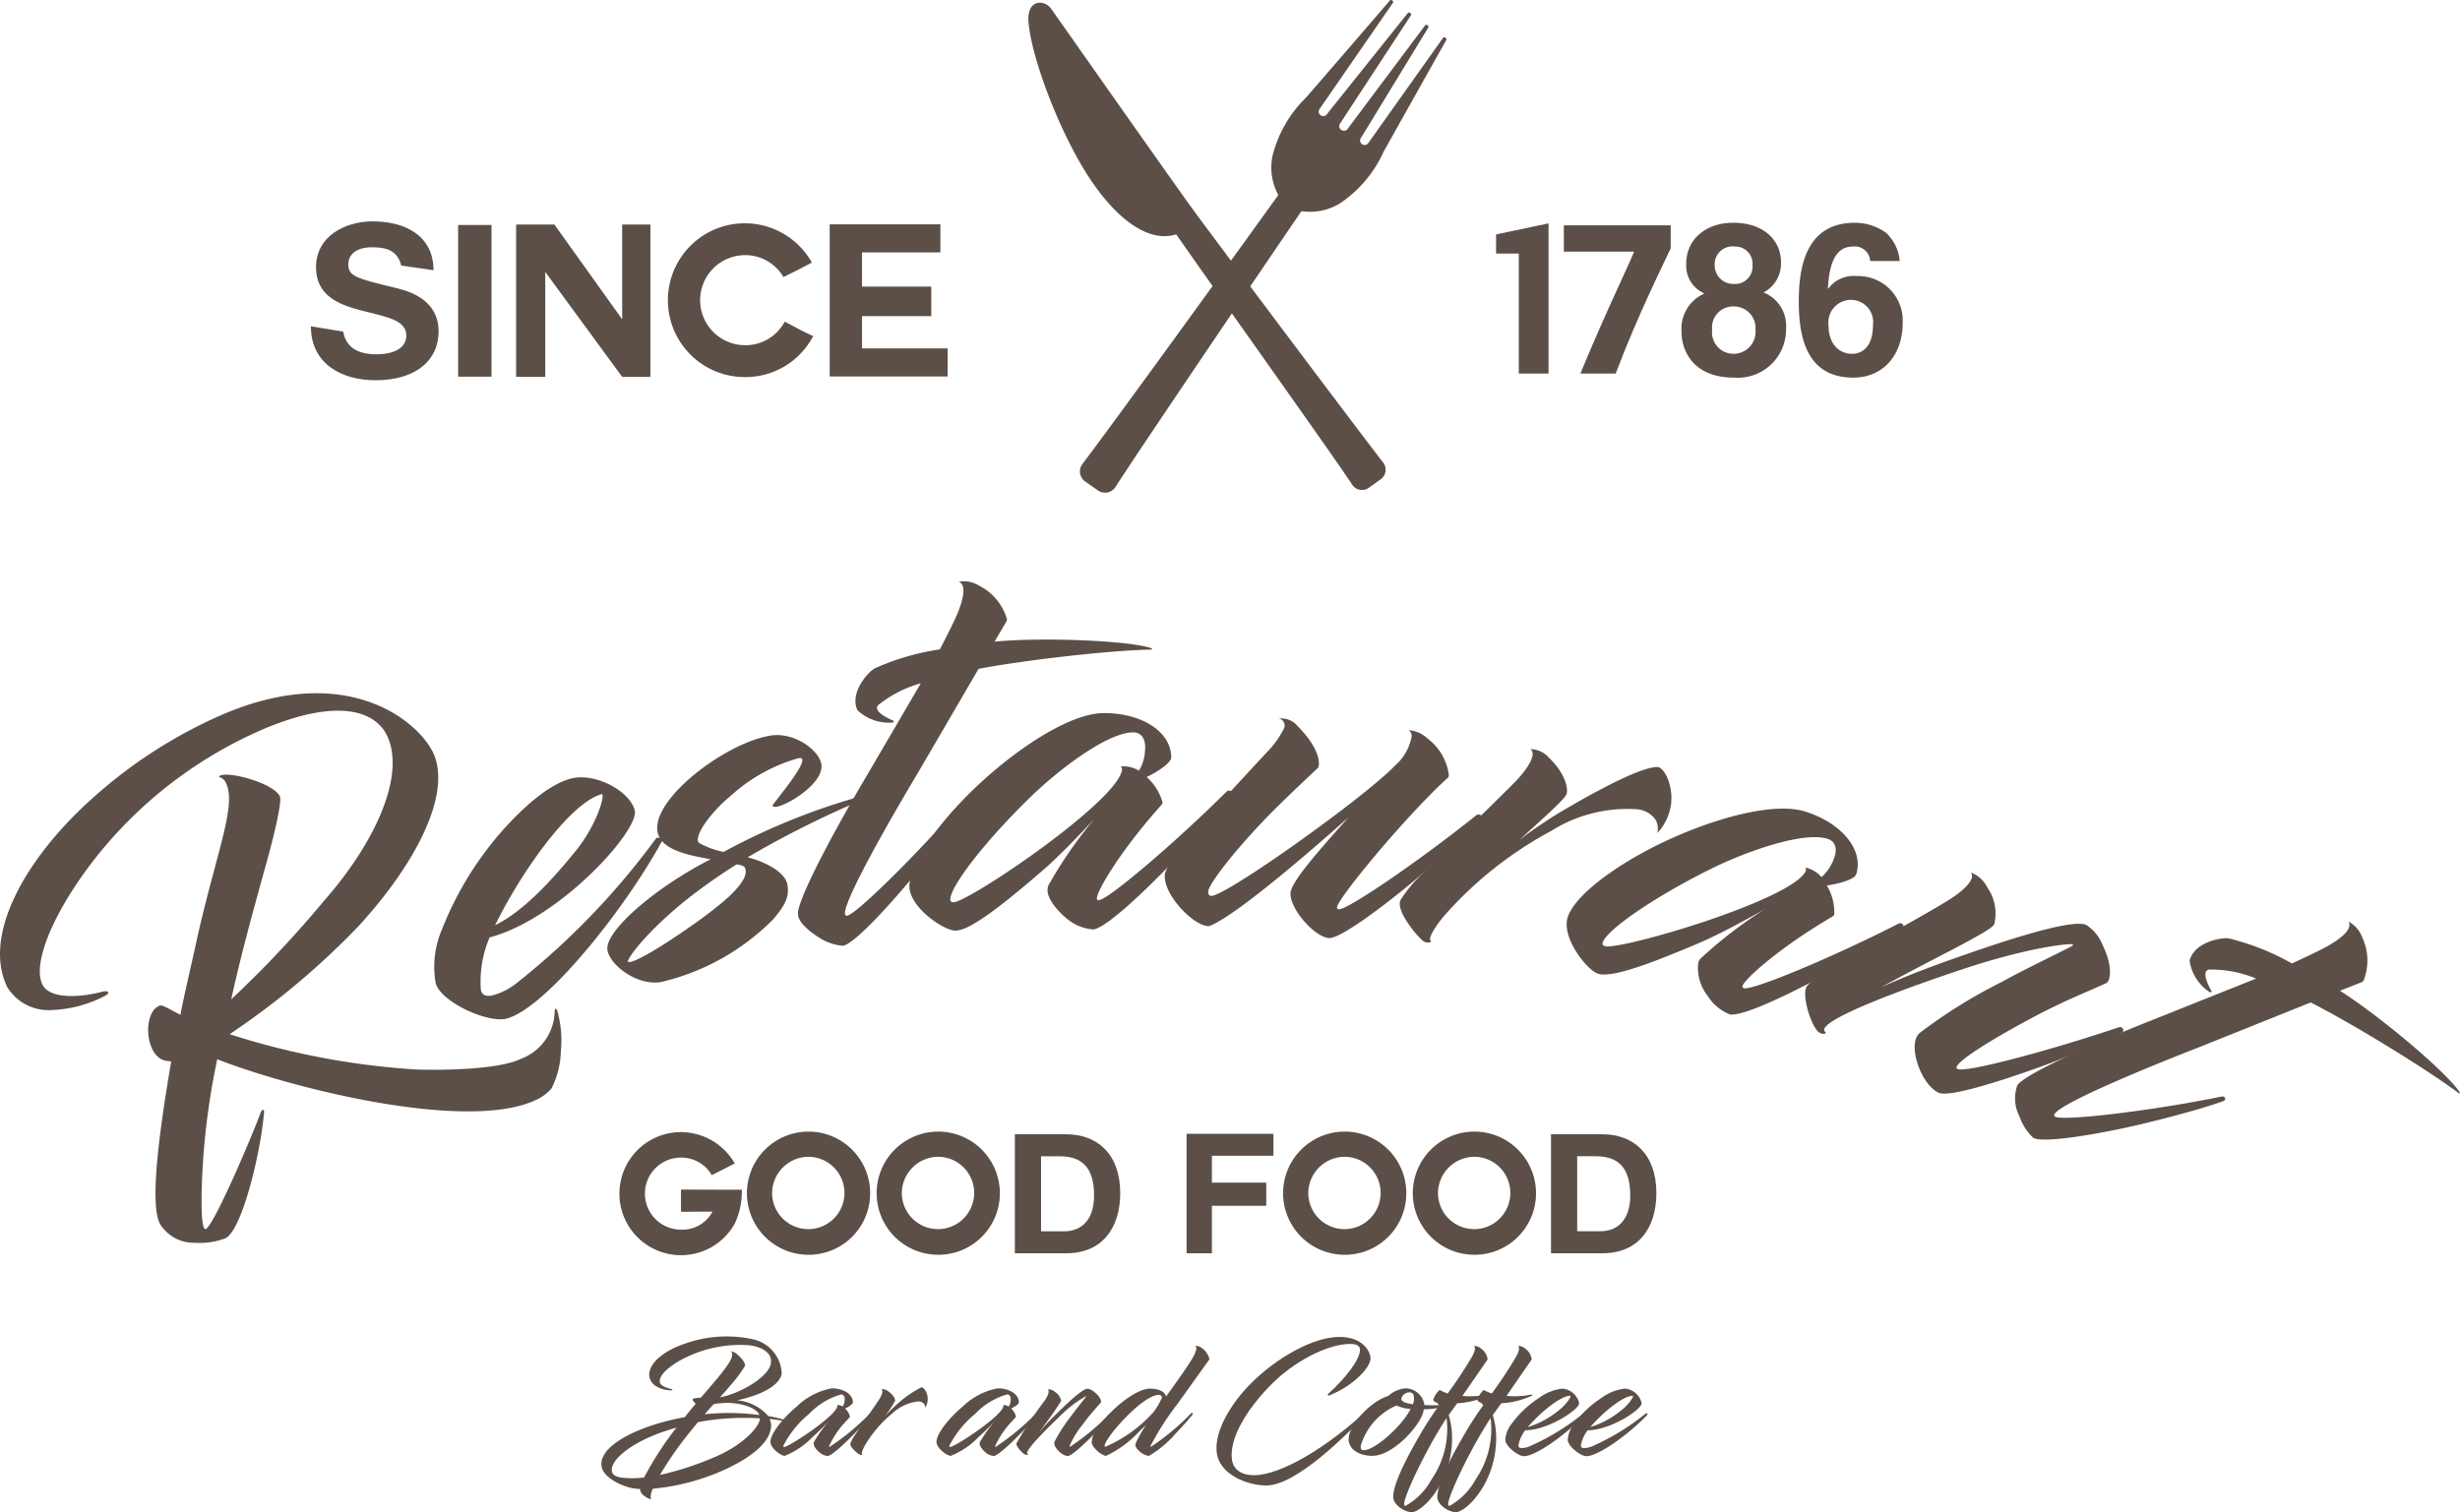 <svg xmlns="http://www.w3.org/2000/svg" width="194.87" height="119.818" viewBox="0 0 194.87 119.818"><defs><style>.a{fill:#5b4f47;}</style></defs><g transform="translate(81.464)"><path class="a" d="M1151.126,1983.643c.093-.132.342.045.249.176l-5.782,8.373a.36.36,0,1,0,.585.408l6.369-7.959c.093-.136.344.042.25.175l-5.575,8.517a.371.371,0,1,0,.6.425l6.1-8.149c.093-.132.344.046.251.177l-5.306,8.7a.359.359,0,1,0,.583.409l5.891-8.293c.095-.135.347.043.254.175,0,0-4.271,7.6-4.994,8.913a9.751,9.751,0,0,1-3.449,4.04,4.6,4.6,0,0,1-3.026.6c-3.336,4.881-12.382,18.219-14.74,21.865a.975.975,0,0,1-1.384.259l-1-.7a.975.975,0,0,1-.228-1.385c2.624-3.461,12.071-16.518,15.522-21.32a4.56,4.56,0,0,1-.473-3.047,9.735,9.735,0,0,1,2.62-4.624C1145.441,1990.253,1151.126,1983.643,1151.126,1983.643Z" transform="translate(-1122.497 -1983.597)"/><path class="a" d="M1122.206,1984.394c-.532-.738-1.881-.743-1.793.958.138,2.512,2.227,8.406,4.713,12.276,1.977,3.078,4.608,5.4,6.992,4.649,3.958,5.665,12.141,17.122,13.952,19.845a.922.922,0,0,0,1.312.232l.936-.673a.923.923,0,0,0,.2-1.318c-2.009-2.583-10.47-13.862-14.6-19.405C1132.36,1998.862,1122.612,1984.957,1122.206,1984.394Z" transform="translate(-1120.409 -1983.707)"/></g><g transform="translate(24.628 17.541)"><path class="a" d="M1037.141,2018.82c.269,1.583,1.683,1.8,2.659,1.8.926,0,2.34-.27,2.34-1.5,0-2.559-7.154-.909-7.154-5.4,0-2.475,2.323-3.636,4.494-3.636,2.508,0,4.814,1.094,4.814,3.871l-2.558-.37c-.32-1.4-1.549-1.448-2.373-1.448-.842,0-1.818.353-1.818,1.364,0,.892.572,1.094,3.585,1.817.893.219,3.568.775,3.568,3.5,0,2.205-1.717,3.855-5,3.855-2.693,0-5.117-1.313-5.117-4.275Z" transform="translate(-1034.582 -2010.085)"/><path class="a" d="M1052.195,2010.517h2.642v12.018h-2.642Z" transform="translate(-1040.531 -2010.231)"/><path class="a" d="M1061.439,2014.219v8.315h-2.306v-12.068h3.03l5.369,7.507v-7.507h2.238v12.068h-2.238Z" transform="translate(-1042.875 -2010.214)"/><path class="a" d="M1083.423,2022.5a6.093,6.093,0,1,1,5.285-9.073c-1.027.538-1.111.589-2.255,1.144a3.5,3.5,0,0,0-3.03-1.734,3.568,3.568,0,1,0,0,7.137,3.506,3.506,0,0,0,3.13-1.868c1.145.589,1.178.656,2.255,1.145A6.045,6.045,0,0,1,1083.423,2022.5Z" transform="translate(-1049.021 -2010.162)"/><path class="a" d="M1099.2,2020.271h6.782v2.222h-9.341v-12.052h8.769v2.222h-6.21v2.71h5.487v2.34H1099.2Z" transform="translate(-1055.546 -2010.205)"/></g><g transform="translate(118.511 17.65)"><path class="a" d="M1180.511,2010.326v11.9h-2.357v-9.51h-1.8V2011.2Z" transform="translate(-1176.353 -2010.276)"/><path class="a" d="M1192.927,2012.373c-.673,1.464-2.609,5.3-4.359,9.931h-2.795c1.8-4.393,3.72-8.365,4.259-9.661h-5.571v-2.087h8.466Z" transform="translate(-1179.092 -2010.353)"/><path class="a" d="M1202.681,2022.52c-3.1,0-4.14-2-4.14-3.635a3.037,3.037,0,0,1,1.818-3.03,2.4,2.4,0,0,1-1.448-2.34c0-2.02,1.632-3.265,3.72-3.265,2.475,0,3.788,1.448,3.788,3.114a2.572,2.572,0,0,1-1.381,2.407,2.857,2.857,0,0,1,1.784,2.878A3.827,3.827,0,0,1,1202.681,2022.52Zm-.033-5.639a1.664,1.664,0,0,0-1.683,1.852,1.7,1.7,0,0,0,1.734,1.9,1.737,1.737,0,0,0,1.7-1.885A1.716,1.716,0,0,0,1202.648,2016.882Zm1.514-3.265a1.362,1.362,0,0,0-1.38-1.481,1.42,1.42,0,0,0-1.616,1.481,1.471,1.471,0,0,0,1.532,1.481A1.373,1.373,0,0,0,1204.163,2013.616Z" transform="translate(-1183.848 -2010.25)"/><path class="a" d="M1218.224,2013.28a1.225,1.225,0,0,0-1.38-1.144c-1.548,0-1.885,1.75-1.969,3.3l.034.033a2.468,2.468,0,0,1,2.238-.993,3.525,3.525,0,0,1,3.653,3.686c0,2.626-1.6,4.359-3.906,4.359-3.619,0-4.326-3.03-4.326-6.009,0-2.272.32-6.261,4.444-6.261a4.224,4.224,0,0,1,2.441.774,3.433,3.433,0,0,1,1.111,2.255Zm-1.5,3.08a1.8,1.8,0,0,0-1.8,2.054c0,1.3.724,2.222,1.869,2.222.875,0,1.65-.656,1.65-2.272A1.762,1.762,0,0,0,1216.726,2016.36Z" transform="translate(-1188.586 -2010.25)"/></g><g transform="translate(0 46.059)"><path class="a" d="M1005.612,2078.788c-3.487,4.17-5.763,8.885-4.872,10.814.645,1.344,3.474.937,4.657.616.683-.187.721.111.293.317a9.955,9.955,0,0,1-4.388,1.12,3.828,3.828,0,0,1-3.345-1.842c-1.962-4.088,1.415-10.176,6.784-14.968a38.145,38.145,0,0,1,10.15-6.557c10.3-4.484,16.044.816,16.94,3.27,1.168,3.168-1.458,8.472-6.108,13.517a61.787,61.787,0,0,1-10.139,8.487,60.483,60.483,0,0,0,14.848,2.8c2.212.065,6.469-.007,8.213-.844a4.1,4.1,0,0,0,2.686-3.786c.019-.255.132-.239.213,0a8.671,8.671,0,0,1,.273,3.21,6.811,6.811,0,0,1-.742,2.925,3.525,3.525,0,0,1-1.192.888c-5.461,2.62-19.517-.943-25.281-3.208a56.566,56.566,0,0,0-1.236,10.548c-.019,1.205-.007,3.063.336,2.9.629-.3,3.475-6.908,4.306-9.135.105-.367.332-.406.3-.108-.25,3.145-1.742,9.348-3.057,9.978a5.609,5.609,0,0,1-2.36.359,3.153,3.153,0,0,1-2.841-1.522c-.811-1.616-.036-7.334.905-12.85l-.411-.05c-1.683-.283-1.894-3.875-.481-4.377.214-.068.831.34,1.619.736.3-1.584,1-4.523,1.4-6.4,1.512-6.6,3.046-10.22,2.223-11.935a.8.8,0,0,0-.559-.506c-.014-.029,0-.071.087-.112.744-.357,4.232.608,4.726,1.637.164.343-.283,2.563-1.292,6.106-.874,3.163-1.81,6.566-2.56,9.987a86.376,86.376,0,0,0,7.362-7.823c4.076-4.629,6.475-9.965,4.98-13.082-.919-1.916-3.837-3.013-9.75-.529A34.209,34.209,0,0,0,1005.612,2078.788Z" transform="translate(-997.392 -2057.674)"/><path class="a" d="M1060.161,2076.705c1.871-.487,4.639.956,5.046,2.521.4,1.534-5.894,8.576-11.5,10.068a8.915,8.915,0,0,0-.691,4.144c.089.468.474.565.965.437a5.256,5.256,0,0,0,1.96-1.034,59.276,59.276,0,0,0,10.958-11.4c.1-.124.592.009.5.165-3.039,5.573-9.279,13.322-12.348,14.12-1.473.384-5.188-1.3-5.61-2.8a7.438,7.438,0,0,1,.475-4.219,26.47,26.47,0,0,1,5.106-8.208C1056.811,2078.56,1058.6,2077.112,1060.161,2076.705Zm-6.019,11.623c2.327-1.129,4.708-3.812,6.419-5.928,1.657-2.069,2.3-4.367,2.05-4.465C1060.156,2078.574,1056.308,2083.933,1054.142,2088.328Z" transform="translate(-1014.925 -2061.074)"/><path class="a" d="M1079.253,2080.809a52.617,52.617,0,0,1,10.3-4.243c.245-.072.239.283.092.371a78.387,78.387,0,0,0-8.489,4.3c1.542.392,3,1.248,3.146,2.156.122.751.067,1.4-1.153,2.789a18.406,18.406,0,0,1-8.867,4.942c-2.034.331-4.341-1.608-4.238-2.749.153-1.631,4.087-4.9,8.182-6.984-1.885-.336-3.979-.767-4.214-2.206-.422-2.6,5.383-7.01,8.951-7.59,1.878-.305,3.848,1.142,4.031,2.268.24,1.471-2.624,3.222-3.532,3.369-.188.031-.391-.033-.312-.142.471-.655,2.436-3,2.34-3.593-.021-.125-.089-.146-.338-.106a13.384,13.384,0,0,0-5.22,2.872c-2.065,1.717-3.063,3.486-2.622,3.832A6.341,6.341,0,0,0,1079.253,2080.809Zm1.746,1.451c-.046-.282-.124-.365-.718-.462-1.019.647-2.033,1.326-3.121,2.146-3.467,2.586-5.547,5.206-5.486,5.581.682.242,5.649-3.2,7.092-4.4C1079.278,2084.724,1081.151,2083.2,1081,2082.26Z" transform="translate(-1021.931 -2059.367)"/><path class="a" d="M1096.569,2079.5c.009.095.046.155.172.143.663-.062,5.6-4.883,9.417-9.345.2-.242.474-.044.336.191-.609.98-1.964,2.857-3.845,5.229s-5.313,6.226-6.26,6.314a4.143,4.143,0,0,1-1.876-.654c-.914-.583-1.644-1.248-1.669-1.851a1.494,1.494,0,0,1,.079-.516c.476-1.732,2.836-6.155,5.2-10.165l4.452-7.61a9.265,9.265,0,0,0-3.4,1.749c-.341.447.63.961,1.193,1.195.132.052.046.155-.048.164a3.6,3.6,0,0,1-2.767-.985c-.64-1.405.893-3.076,1.381-3.312a19.587,19.587,0,0,1,5.147-1.5c.569-1.072,1.023-2.006,1.341-2.7.574-1.359.762-2.427.167-2.659a2.267,2.267,0,0,1,1.588.3,4.327,4.327,0,0,1,2.222,2.659.455.455,0,0,1-.046.2l-.936,1.584c4.041-.375,10.886-.056,12.437.532.1.023.009.1-.023.1-2.035.03-5.6.361-9.127.816-.692.1-2.549.333-4.552.709l-4.889,8.384C1102.1,2068.733,1096.446,2078.175,1096.569,2079.5Z" transform="translate(-1029.634 -2053.15)"/><path class="a" d="M1124.967,2073.988a4.166,4.166,0,0,1,1.261,2.015c0,.063-.031.1-.062.159l-.782.9c-2.72,3.173-4.336,5.952-4.36,6.523,0,.1,0,.158.16.156.7-.008,5.971-4.481,10.107-8.59.219-.225.571.025.416.249-1.465,2.11-8.822,10.033-10.812,10.629a.431.431,0,0,1-.158.034,3.669,3.669,0,0,1-2.1-.862c-.8-.656-1.574-1.63-1.518-2.3a1.122,1.122,0,0,1,.06-.318,34.869,34.869,0,0,1,3.677-5.31c-1.033,1.123-2.818,2.984-4.042,4.045-3.2,2.766-5.808,4.828-6.982,4.842-.919.011-3.638-1.827-3.658-3.508-.024-2.029,2.972-5.967,6.55-9.023,3.044-2.606,6.508-4.678,8.79-4.705,2.981-.036,5.377,1.424,5.4,3.485C1126.92,2072.886,1125.787,2073.6,1124.967,2073.988Zm-2.072-.831a2.281,2.281,0,0,1,1.463.331,3.451,3.451,0,0,0,.486-1.75c.054-.762-.3-1.3-.968-1.289-2.061.025-5.894,2.99-7.962,4.981-3.542,3.405-6.509,7.183-6.5,8.261,0,.095.034.222.256.219,1.205-.015,13.126-8.057,13.35-10.533A.278.278,0,0,0,1122.9,2073.157Z" transform="translate(-1034.135 -2058.478)"/><path class="a" d="M1157.678,2075.678c-3.138,3.172-7.214,8.166-7.31,8.826-.009.094.017.161.143.173.663.063,6.284-3.764,10.871-7.434.242-.2.6.058.421.263-.782.849-2.463,2.44-4.754,4.419s-6.382,5.124-7.329,5.033c-1.2-.115-3.147-2.4-3.032-3.6.1-1.01,2.8-3.937,4.583-5.964-4.038,3.6-9.061,7.829-10.983,8.6a.423.423,0,0,1-.161.017c-1.262-.121-3.545-2.569-3.4-4.083.111-1.168,4.33-5.639,8.094-9.706a7.3,7.3,0,0,0,1.361-1.909.549.549,0,0,0-.438-.743,1.655,1.655,0,0,1,1.5.59c1.6,1.618,1.748,2.715,1.674,3.154a.451.451,0,0,1-.081.183s-2.483,2.311-3.824,3.68c-2.755,2.827-4.791,5.467-4.852,6.1-.011.126.033.322.223.34,1.073.1,12.079-7.733,14.553-10.3a4.038,4.038,0,0,0,1.334-2.294.509.509,0,0,0-.236-.532,2.375,2.375,0,0,1,1.5.653,4.29,4.29,0,0,1,1.695,2.933.451.451,0,0,1-.081.183S1158.491,2074.832,1157.678,2075.678Z" transform="translate(-1044.455 -2058.688)"/><path class="a" d="M1168.3,2086.494c-.8.976-1.127,1.655-1.063,1.829.182.229-.123.3-.453.171s-2.367-2.459-1.875-3.333a10.657,10.657,0,0,1,1.6-1.951l2.081-2.085c1.637-1.622,4.417-4.314,5.424-5.347,1.012-1.064,1.677-2.164,1.17-2.552a2.008,2.008,0,0,1,1.453.668c1.309,1.254,1.534,2.427,1.419,2.857-.072.374-1.748,1.859-3.744,3.669.947-.721,1.95-1.4,3.015-2.066,2.081-1.245,6.362-3.681,7.884-3.709.678,0,1.418,1.856,1.036,3.332a4,4,0,0,1-1.013,1.9,1.52,1.52,0,0,0-.1-.988,1.971,1.971,0,0,0-1.635-.9,11.275,11.275,0,0,0-6.661,1.717A30.446,30.446,0,0,0,1168.3,2086.494Z" transform="translate(-1053.949 -2059.93)"/><path class="a" d="M1205.409,2086.438a4.156,4.156,0,0,1,.589,2.3c-.019.06-.058.082-.107.133l-1.017.617c-3.556,2.2-5.939,4.352-6.136,4.888-.028.091-.046.152.106.2.667.2,7.049-2.454,12.238-5.112.277-.147.536.2.32.363-2.037,1.566-11.452,6.877-13.529,6.839a.418.418,0,0,1-.16-.016,3.663,3.663,0,0,1-1.742-1.46,3.591,3.591,0,0,1-.748-2.649,1.112,1.112,0,0,1,.153-.285,34.891,34.891,0,0,1,5.116-3.939c-1.325.755-3.591,1.986-5.079,2.625-3.89,1.662-7,2.834-8.121,2.49-.879-.269-2.91-2.845-2.419-4.453.593-1.94,4.644-4.78,8.982-6.6,3.692-1.557,7.621-2.478,9.8-1.81,2.85.871,4.689,2.991,4.087,4.963C1207.6,2085.981,1206.308,2086.314,1205.409,2086.438Zm-1.72-1.421a2.278,2.278,0,0,1,1.293.76,3.457,3.457,0,0,0,1-1.519c.283-.71.107-1.327-.53-1.521-1.971-.6-6.524,1.056-9.1,2.324-4.409,2.167-8.383,4.865-8.7,5.9-.028.091-.034.221.178.286,1.152.352,14.952-3.685,15.918-5.976A.274.274,0,0,0,1203.688,2085.017Z" transform="translate(-1060.694 -2062.335)"/><path class="a" d="M1230.542,2099.922c-2.648,1.449-4.886,2.847-5.2,3.436a.136.136,0,0,0,.076.211c.63.3,7.116-1.406,12.748-3.306.3-.106.5.273.264.405-1.01.505-3.369,1.565-5.929,2.53-2.757,1.012-7.684,2.682-8.6,2.249-1.348-.636-2.317-3.409-1.717-4.458a1.13,1.13,0,0,1,.193-.26,40.846,40.846,0,0,1,6.463-4.03c2.228-1.227,5.653-2.836,5.693-2.922a.062.062,0,0,0-.031-.084c-.2-.095-3.4.218-8.467,1.891-3.985,1.309-11.035,3.835-11.2,4.845,0,.071,0,.142.06.169.217.208-.193.26-.481.054-.606-.427-1.43-3.061-.933-3.667,1.146-1.387,7.306-4.4,11.209-6.8,1.245-.78,2.161-1.679,1.767-2.181a2.331,2.331,0,0,1,1.3,1.177,3.591,3.591,0,0,1,.548,2.924c-.271.574-5.183,2.881-8.994,5.009,1.979-.924,4.4-1.814,6.538-2.558,1.76-.607,8.5-3,9.761-2.4a3.416,3.416,0,0,1,1.3,1.631c.729,1.5.609,2.5.418,2.827a.457.457,0,0,1-.139.145C1235,2097.752,1233.526,2098.281,1230.542,2099.922Z" transform="translate(-1070.332 -2064.921)"/><path class="a" d="M1241.563,2109.112a.136.136,0,0,0,.049.219c.561.359,7.416-.417,13.173-1.593.306-.067.4.256.147.357-1.083.4-3.3,1.05-6.246,1.767s-8.017,1.651-8.819,1.138a4.152,4.152,0,0,1-1.079-1.667,3.115,3.115,0,0,1-.181-2.486,1.5,1.5,0,0,1,.38-.36c1.439-1.075,6.018-3.116,10.349-4.828l8.188-3.272a9.266,9.266,0,0,0-3.761-.71c-.543.142-.093,1.145.209,1.676.072.122-.059.15-.139.1a3.6,3.6,0,0,1-1.579-2.476c.358-1.5,2.593-1.881,3.124-1.768a19.538,19.538,0,0,1,4.982,1.979c1.108-.5,2.04-.955,2.719-1.311,1.289-.72,2.092-1.448,1.765-2a2.265,2.265,0,0,1,1.07,1.211,4.327,4.327,0,0,1,.121,3.463.453.453,0,0,1-.156.127l-1.711.675c3.42,2.186,8.626,6.642,9.49,8.059.063.078-.051.08-.078.063-1.624-1.226-4.644-3.155-7.7-4.961-.606-.349-2.216-1.3-4.029-2.235l-9.008,3.614C1252.54,2104.007,1242.281,2107.989,1241.563,2109.112Z" transform="translate(-1078.805 -2066.908)"/></g><g transform="translate(49.066 89.665)"><path class="a" d="M1080.638,2126.281a4.877,4.877,0,1,1-4.279-7.225,4.946,4.946,0,0,1,4.266,2.483c-.832.423-.9.462-1.822.925a2.78,2.78,0,0,0-2.444-1.387,2.853,2.853,0,1,0,0,5.706,2.681,2.681,0,0,0,2.5-1.427h-.211c-.423,0-1.387.013-1.915.013a1.545,1.545,0,0,1-.37-.013v-1.744c1.334,0,3.2.013,4.821.013A5.993,5.993,0,0,1,1080.638,2126.281Z" transform="translate(-1071.485 -2119.017)"/><path class="a" d="M1091.614,2128.757a4.88,4.88,0,1,1,4.887-4.873A4.87,4.87,0,0,1,1091.614,2128.757Zm-2.879-4.873a2.866,2.866,0,1,0,2.879-2.892A2.9,2.9,0,0,0,1088.736,2123.884Z" transform="translate(-1076.638 -2118.997)"/><path class="a" d="M1107.13,2128.757a4.88,4.88,0,1,1,4.887-4.873A4.869,4.869,0,0,1,1107.13,2128.757Zm-2.879-4.873a2.866,2.866,0,1,0,2.879-2.892A2.9,2.9,0,0,0,1104.251,2123.884Z" transform="translate(-1081.879 -2118.997)"/><path class="a" d="M1118.789,2119.316h4.068c2.444,0,4.279,1.545,4.279,4.662,0,2.733-1.4,4.768-4.279,4.768h-4.068Zm2.074,7.687h1.849c1.2,0,2.351-.74,2.351-2.826,0-1.9-.673-3.117-2.721-3.117h-1.479Z" transform="translate(-1087.463 -2119.105)"/><path class="a" d="M1141.338,2126.969v1.757h-2.007v-9.47h6.881V2121h-4.874v2.126h4.306v1.836h-4.306Z" transform="translate(-1094.402 -2119.084)"/><path class="a" d="M1155.751,2128.757a4.88,4.88,0,1,1,4.886-4.873A4.87,4.87,0,0,1,1155.751,2128.757Zm-2.879-4.873a2.866,2.866,0,1,0,2.879-2.892A2.9,2.9,0,0,0,1152.872,2123.884Z" transform="translate(-1098.302 -2118.997)"/><path class="a" d="M1171.267,2128.757a4.88,4.88,0,1,1,4.886-4.873A4.87,4.87,0,0,1,1171.267,2128.757Zm-2.879-4.873a2.866,2.866,0,1,0,2.879-2.892A2.9,2.9,0,0,0,1168.388,2123.884Z" transform="translate(-1103.543 -2118.997)"/><path class="a" d="M1182.926,2119.316h4.068c2.444,0,4.279,1.545,4.279,4.662,0,2.733-1.4,4.768-4.279,4.768h-4.068ZM1185,2127h1.849c1.2,0,2.352-.74,2.352-2.826,0-1.9-.674-3.117-2.721-3.117H1185Z" transform="translate(-1109.128 -2119.105)"/></g><g transform="translate(47.644 105.885)"><path class="a" d="M1073.4,2155.569c-.129.327-.209.635-.139.754l.03.05c0,.089-.893-.238-.893-.783-.069,0-.138-.01-.2-.01-.942-.05-2.618-.774-2.837-1.716-.377-1.656,2.877-3.3,6.576-3.967.307-.387.615-.764.873-1.072-.119-.088-.248-.238-.248-.317,0-.1.219-.119.655-.158,1.22-1.428,2.43-2.767,2.479-3.362.01-.159-.02-.238-.089-.278-.01-.01.03-.03.06-.02a.972.972,0,0,1,.456.258c.446.387.615.714.585.883a10.085,10.085,0,0,1-1.2,1.6c-.277.337-.526.615-.773.893,1.626-.308,3.689-1.558,3.987-2.539.308-1.012-.823-1.5-1.7-1.587a9.859,9.859,0,0,0-5.048.991c-.823.4-2.023,1.19-2.023,1.865,0,.238.248.447.873.6.2.05.159.129.04.119a2.265,2.265,0,0,1-1.19-.327,1.1,1.1,0,0,1-.556-.9c.03-1.032,1.279-1.983,3.025-2.539a9.824,9.824,0,0,1,5.217-.277,2.9,2.9,0,0,1,2.261,2.747c-.267,1.082-1.964,1.736-3.52,2.083a3.713,3.713,0,0,1,2.45,1.25,11.659,11.659,0,0,1,1.636.4c.109.04.129.119-.04.08a9.8,9.8,0,0,0-1.488-.248,1.3,1.3,0,0,1,.119.427c.06,1.4-1.676,2.757-4.205,3.818A17.849,17.849,0,0,1,1073.4,2155.569Zm-.685-.893a26.779,26.779,0,0,1,2.569-3.957c-.277.089-.565.168-.853.268-2.946.972-4.493,2.449-4.255,3.254.1.327.5.416.833.456A7.571,7.571,0,0,0,1072.72,2154.677Zm4.265-4.383c-.218.268-.456.556-.714.883a26.767,26.767,0,0,0-2.291,3.3,24.385,24.385,0,0,0,4.225-1.369c2.281-.942,3.649-2.4,3.7-3.114A19.835,19.835,0,0,0,1076.985,2150.293Zm1.26-1.438c-.228.248-.466.506-.724.813a18.211,18.211,0,0,1,4.334.06c-.248-.6-1.458-.961-2.568-.961A8.19,8.19,0,0,0,1078.244,2148.855Z" transform="translate(-1069.338 -2143.491)"/><path class="a" d="M1095.468,2151.316a1.305,1.305,0,0,1,.387.635c0,.02-.01.03-.02.05l-.248.277a7.139,7.139,0,0,0-1.389,2.023c0,.03,0,.05.05.05a18.669,18.669,0,0,0,3.193-2.647c.07-.07.179.01.129.079-.466.655-2.8,3.1-3.422,3.283a.134.134,0,0,1-.05.01,1.143,1.143,0,0,1-.654-.278c-.248-.208-.486-.516-.466-.724a.355.355,0,0,1,.02-.1,10.944,10.944,0,0,1,1.17-1.646c-.327.347-.893.922-1.279,1.25a6.332,6.332,0,0,1-2.2,1.488c-.287,0-1.13-.585-1.13-1.111,0-.634.952-1.854,2.083-2.8a5.425,5.425,0,0,1,2.767-1.438c.932,0,1.676.466,1.676,1.111C1096.083,2150.979,1095.726,2151.2,1095.468,2151.316Zm-.645-.268a.713.713,0,0,1,.456.109,1.081,1.081,0,0,0,.159-.546c.02-.238-.089-.406-.3-.406a5.586,5.586,0,0,0-2.509,1.528,7.868,7.868,0,0,0-2.063,2.558c0,.03.01.07.079.07.377,0,4.136-2.469,4.215-3.243A.087.087,0,0,0,1094.823,2151.048Z" transform="translate(-1076.168 -2145.595)"/><path class="a" d="M1100.243,2154.24c-.188.348-.248.576-.218.625.07.06-.02.1-.129.08s-.873-.615-.774-.913a3.351,3.351,0,0,1,.377-.695l.516-.764c.407-.595,1.1-1.587,1.349-1.964s.387-.763.208-.853a.627.627,0,0,1,.486.119c.476.307.615.654.6.793a7.952,7.952,0,0,1-.932,1.349c.248-.278.516-.546.8-.813a9.123,9.123,0,0,1,2.2-1.606c.208-.04.545.485.515.961a1.258,1.258,0,0,1-.2.645.478.478,0,0,0-.089-.3.619.619,0,0,0-.556-.178,3.53,3.53,0,0,0-1.944.923A9.527,9.527,0,0,0,1100.243,2154.24Z" transform="translate(-1079.396 -2145.554)"/><path class="a" d="M1115.327,2151.316a1.3,1.3,0,0,1,.387.635c0,.02-.01.03-.02.05l-.248.277a7.149,7.149,0,0,0-1.389,2.023c0,.03,0,.05.05.05a18.669,18.669,0,0,0,3.193-2.647c.07-.07.179.01.129.079-.466.655-2.8,3.1-3.422,3.283a.134.134,0,0,1-.05.01,1.142,1.142,0,0,1-.654-.278c-.248-.208-.486-.516-.466-.724a.351.351,0,0,1,.02-.1,10.927,10.927,0,0,1,1.17-1.646c-.327.347-.893.922-1.279,1.25a6.321,6.321,0,0,1-2.2,1.488c-.287,0-1.13-.585-1.13-1.111,0-.634.952-1.854,2.083-2.8a5.425,5.425,0,0,1,2.767-1.438c.932,0,1.676.466,1.676,1.111C1115.942,2150.979,1115.585,2151.2,1115.327,2151.316Zm-.645-.268a.713.713,0,0,1,.456.109,1.079,1.079,0,0,0,.159-.546c.02-.238-.089-.406-.3-.406a5.585,5.585,0,0,0-2.509,1.528,7.867,7.867,0,0,0-2.063,2.558c0,.03.01.07.079.07.377,0,4.136-2.469,4.215-3.243A.086.086,0,0,0,1114.682,2151.048Z" transform="translate(-1082.876 -2145.595)"/><path class="a" d="M1124.2,2152.64a6.568,6.568,0,0,0-1.012,1.666c0,.03.01.05.05.05a18.91,18.91,0,0,0,3.163-2.638c.069-.07.179.01.129.079-.218.278-.744.893-1.339,1.508-.644.654-1.814,1.785-2.132,1.785-.466,0-1.11-.655-1.081-1.031a.355.355,0,0,1,.02-.1,12.784,12.784,0,0,1,1.289-2c.466-.644,1.22-1.557,1.22-1.587a.019.019,0,0,0-.02-.02,9.539,9.539,0,0,0-2.142,1.666c-.952.9-2.608,2.559-2.519,2.866.01.02.02.04.04.04.089.03-.02.1-.129.08-.228-.04-.813-.675-.754-.913a30.793,30.793,0,0,1,2.261-3.422c.248-.387.387-.763.208-.853a.728.728,0,0,1,.526.159,1.121,1.121,0,0,1,.545.754,27.945,27.945,0,0,1-1.874,2.618c.436-.526,1-1.1,1.508-1.6.416-.407,2-1.984,2.44-1.984a1.066,1.066,0,0,1,.585.288c.407.327.506.625.5.744a.141.141,0,0,1-.02.06C1125.172,2151.43,1124.825,2151.777,1124.2,2152.64Z" transform="translate(-1086.106 -2145.61)"/><path class="a" d="M1132.638,2152.574c0,.03.01.05.05.05a19.028,19.028,0,0,0,3.163-2.638c.069-.07.188,0,.139.069-.219.288-.695.833-1.349,1.518a8.469,8.469,0,0,1-2.132,1.785,1.4,1.4,0,0,1-.575-.238c-.3-.208-.5-.456-.485-.644a.484.484,0,0,1,.039-.159,9.208,9.208,0,0,1,.8-1.408l-.506.476a8.6,8.6,0,0,1-2.658,1.964c-.277,0-1.1-.6-1.14-1.071a1.516,1.516,0,0,1,.218-.734c.675-1.279,2.857-3.322,4.235-3.511a1.074,1.074,0,0,1,.119-.01c.932,0,1.27.367,1.319.625.863-1.21,1.814-2.509,2.172-3.184.218-.407.307-.734.129-.823a.713.713,0,0,1,.466.118,1.514,1.514,0,0,1,.665.913.143.143,0,0,1-.02.06l-2.559,3.57A21.706,21.706,0,0,0,1132.638,2152.574Zm-3.63-.02a.063.063,0,0,0,.07.07,10.87,10.87,0,0,0,3.779-2.717,4.991,4.991,0,0,0,.695-1.19.229.229,0,0,0-.238-.2c-1.081,0-3.144,2.232-3.789,3.114C1129.107,2152.208,1129,2152.446,1129.008,2152.554Z" transform="translate(-1089.148 -2143.878)"/><path class="a" d="M1151.821,2148.017c1.19-1.071,2.459-2.618,2.459-3.451,0-.287-.3-.417-.565-.437-1.656-.119-4.314,1.131-6.278,3.015-2.1,2.063-3.56,4.473-3.3,6.169.109.754.754,1.21,1.726,1.21,2.113,0,5.792-2.152,9.2-5.355.148-.139.138.06.079.119-1.894,2.044-5.92,6.05-8.29,6.05-1.339,0-3.779-.773-3.938-2.737-.119-1.587,1.071-3.73,2.836-5.465,2.023-1.974,4.849-3.571,6.9-3.571,1.855,0,2.411,1.14,2.46,1.626.079.714-1.279,2.2-3.234,3C1151.771,2148.255,1151.632,2148.186,1151.821,2148.017Z" transform="translate(-1094.188 -2143.516)"/><path class="a" d="M1161.854,2150.324a2.325,2.325,0,0,1,1.339-.605,1.523,1.523,0,0,1,1.527,1.319,9.667,9.667,0,0,0,1.547-.02c.119-.02.248.07-.059.169a6.653,6.653,0,0,1-1.538.188c-.069,1.072-2.36,3.69-4.076,3.69-.992,0-1.874-.476-1.874-1.319C1158.72,2152.546,1160.564,2150.691,1161.854,2150.324Zm-1.934,4.294c.873,0,2.985-1.865,3.709-3.263a3.3,3.3,0,0,1-1.121-.278,5.023,5.023,0,0,0-2.836,3.213C1159.672,2154.48,1159.682,2154.619,1159.92,2154.619Zm3.521-4.572a.657.657,0,0,0-.545.466c-.04.248.337.387.912.466a1.082,1.082,0,0,0,.089-.447C1163.9,2150.175,1163.758,2149.987,1163.44,2150.047Z" transform="translate(-1099.529 -2145.595)"/><path class="a" d="M1167.5,2149.14c-.159-.05-.277-.129-.277-.239a1.77,1.77,0,0,1,.506-.763,4.455,4.455,0,0,0,.634.278,32.472,32.472,0,0,0,1.934-2.926c.219-.406.308-.734.129-.823a.612.612,0,0,1,.466.109,1.282,1.282,0,0,1,.635.913.141.141,0,0,1-.019.06l-1.974,2.856a5.278,5.278,0,0,0,.566.03,6.7,6.7,0,0,0,1.428-.139c.06-.02.069.06.02.089a6.539,6.539,0,0,1-2.43.605l-.674.932a6.27,6.27,0,0,1,.267,1.736c.04,3.659-2.41,5.961-3.183,5.961-.605,0-1.468-.6-1.477-1.18-.011-1.111,1.17-3.342,2.36-5.356.317-.535.823-1.308,1.279-1.934A.962.962,0,0,0,1167.5,2149.14Zm.773,1.22c-1.626,2.479-3.362,6.159-3.362,6.823,0,.139.079.129.119.129a5.248,5.248,0,0,0,2.053-2.083A7.059,7.059,0,0,0,1168.276,2150.36Z" transform="translate(-1101.33 -2143.885)"/><path class="a" d="M1172.775,2149.14c-.159-.05-.278-.129-.278-.239a1.777,1.777,0,0,1,.506-.763,4.462,4.462,0,0,0,.635.278,32.478,32.478,0,0,0,1.934-2.926c.219-.406.307-.734.129-.823a.612.612,0,0,1,.466.109,1.282,1.282,0,0,1,.634.913.14.14,0,0,1-.02.06l-1.973,2.856a5.268,5.268,0,0,0,.566.03,6.7,6.7,0,0,0,1.428-.139c.06-.02.069.06.02.089a6.539,6.539,0,0,1-2.43.605l-.674.932a6.265,6.265,0,0,1,.268,1.736c.04,3.659-2.41,5.961-3.183,5.961-.605,0-1.468-.6-1.478-1.18-.01-1.111,1.17-3.342,2.361-5.356.317-.535.823-1.308,1.279-1.934A.948.948,0,0,0,1172.775,2149.14Zm.773,1.22c-1.626,2.479-3.362,6.159-3.362,6.823,0,.139.079.129.119.129a5.248,5.248,0,0,0,2.053-2.083A7.059,7.059,0,0,0,1173.548,2150.36Z" transform="translate(-1103.111 -2143.885)"/><path class="a" d="M1181.978,2149.749a1.475,1.475,0,0,1,1.328,1.161c0,.5-2.459,2.132-4.274,2.142a2.783,2.783,0,0,0-.536,1.2c-.01.148.1.208.258.208a1.65,1.65,0,0,0,.675-.159,18.533,18.533,0,0,0,4.215-2.588c.04-.03.178.05.138.089-1.358,1.448-3.858,3.3-4.849,3.3-.476,0-1.468-.8-1.478-1.289a2.329,2.329,0,0,1,.476-1.24,8.271,8.271,0,0,1,2.192-2.083A3.873,3.873,0,0,1,1181.978,2149.749Zm-2.738,3.045a7.041,7.041,0,0,0,2.41-1.289c.664-.5,1.041-1.14.972-1.19C1181.829,2150.315,1180.242,2151.634,1179.24,2152.794Z" transform="translate(-1105.858 -2145.605)"/><path class="a" d="M1189.451,2149.749a1.475,1.475,0,0,1,1.329,1.161c0,.5-2.459,2.132-4.275,2.142a2.791,2.791,0,0,0-.536,1.2c-.01.148.1.208.258.208a1.647,1.647,0,0,0,.674-.159,18.522,18.522,0,0,0,4.215-2.588c.04-.03.179.05.139.089-1.359,1.448-3.858,3.3-4.85,3.3-.476,0-1.468-.8-1.478-1.289a2.32,2.32,0,0,1,.476-1.24,8.257,8.257,0,0,1,2.191-2.083A3.875,3.875,0,0,1,1189.451,2149.749Zm-2.737,3.045a7.036,7.036,0,0,0,2.41-1.289c.664-.5,1.041-1.14.972-1.19C1189.3,2150.315,1187.715,2151.634,1186.714,2152.794Z" transform="translate(-1108.382 -2145.605)"/></g></svg>